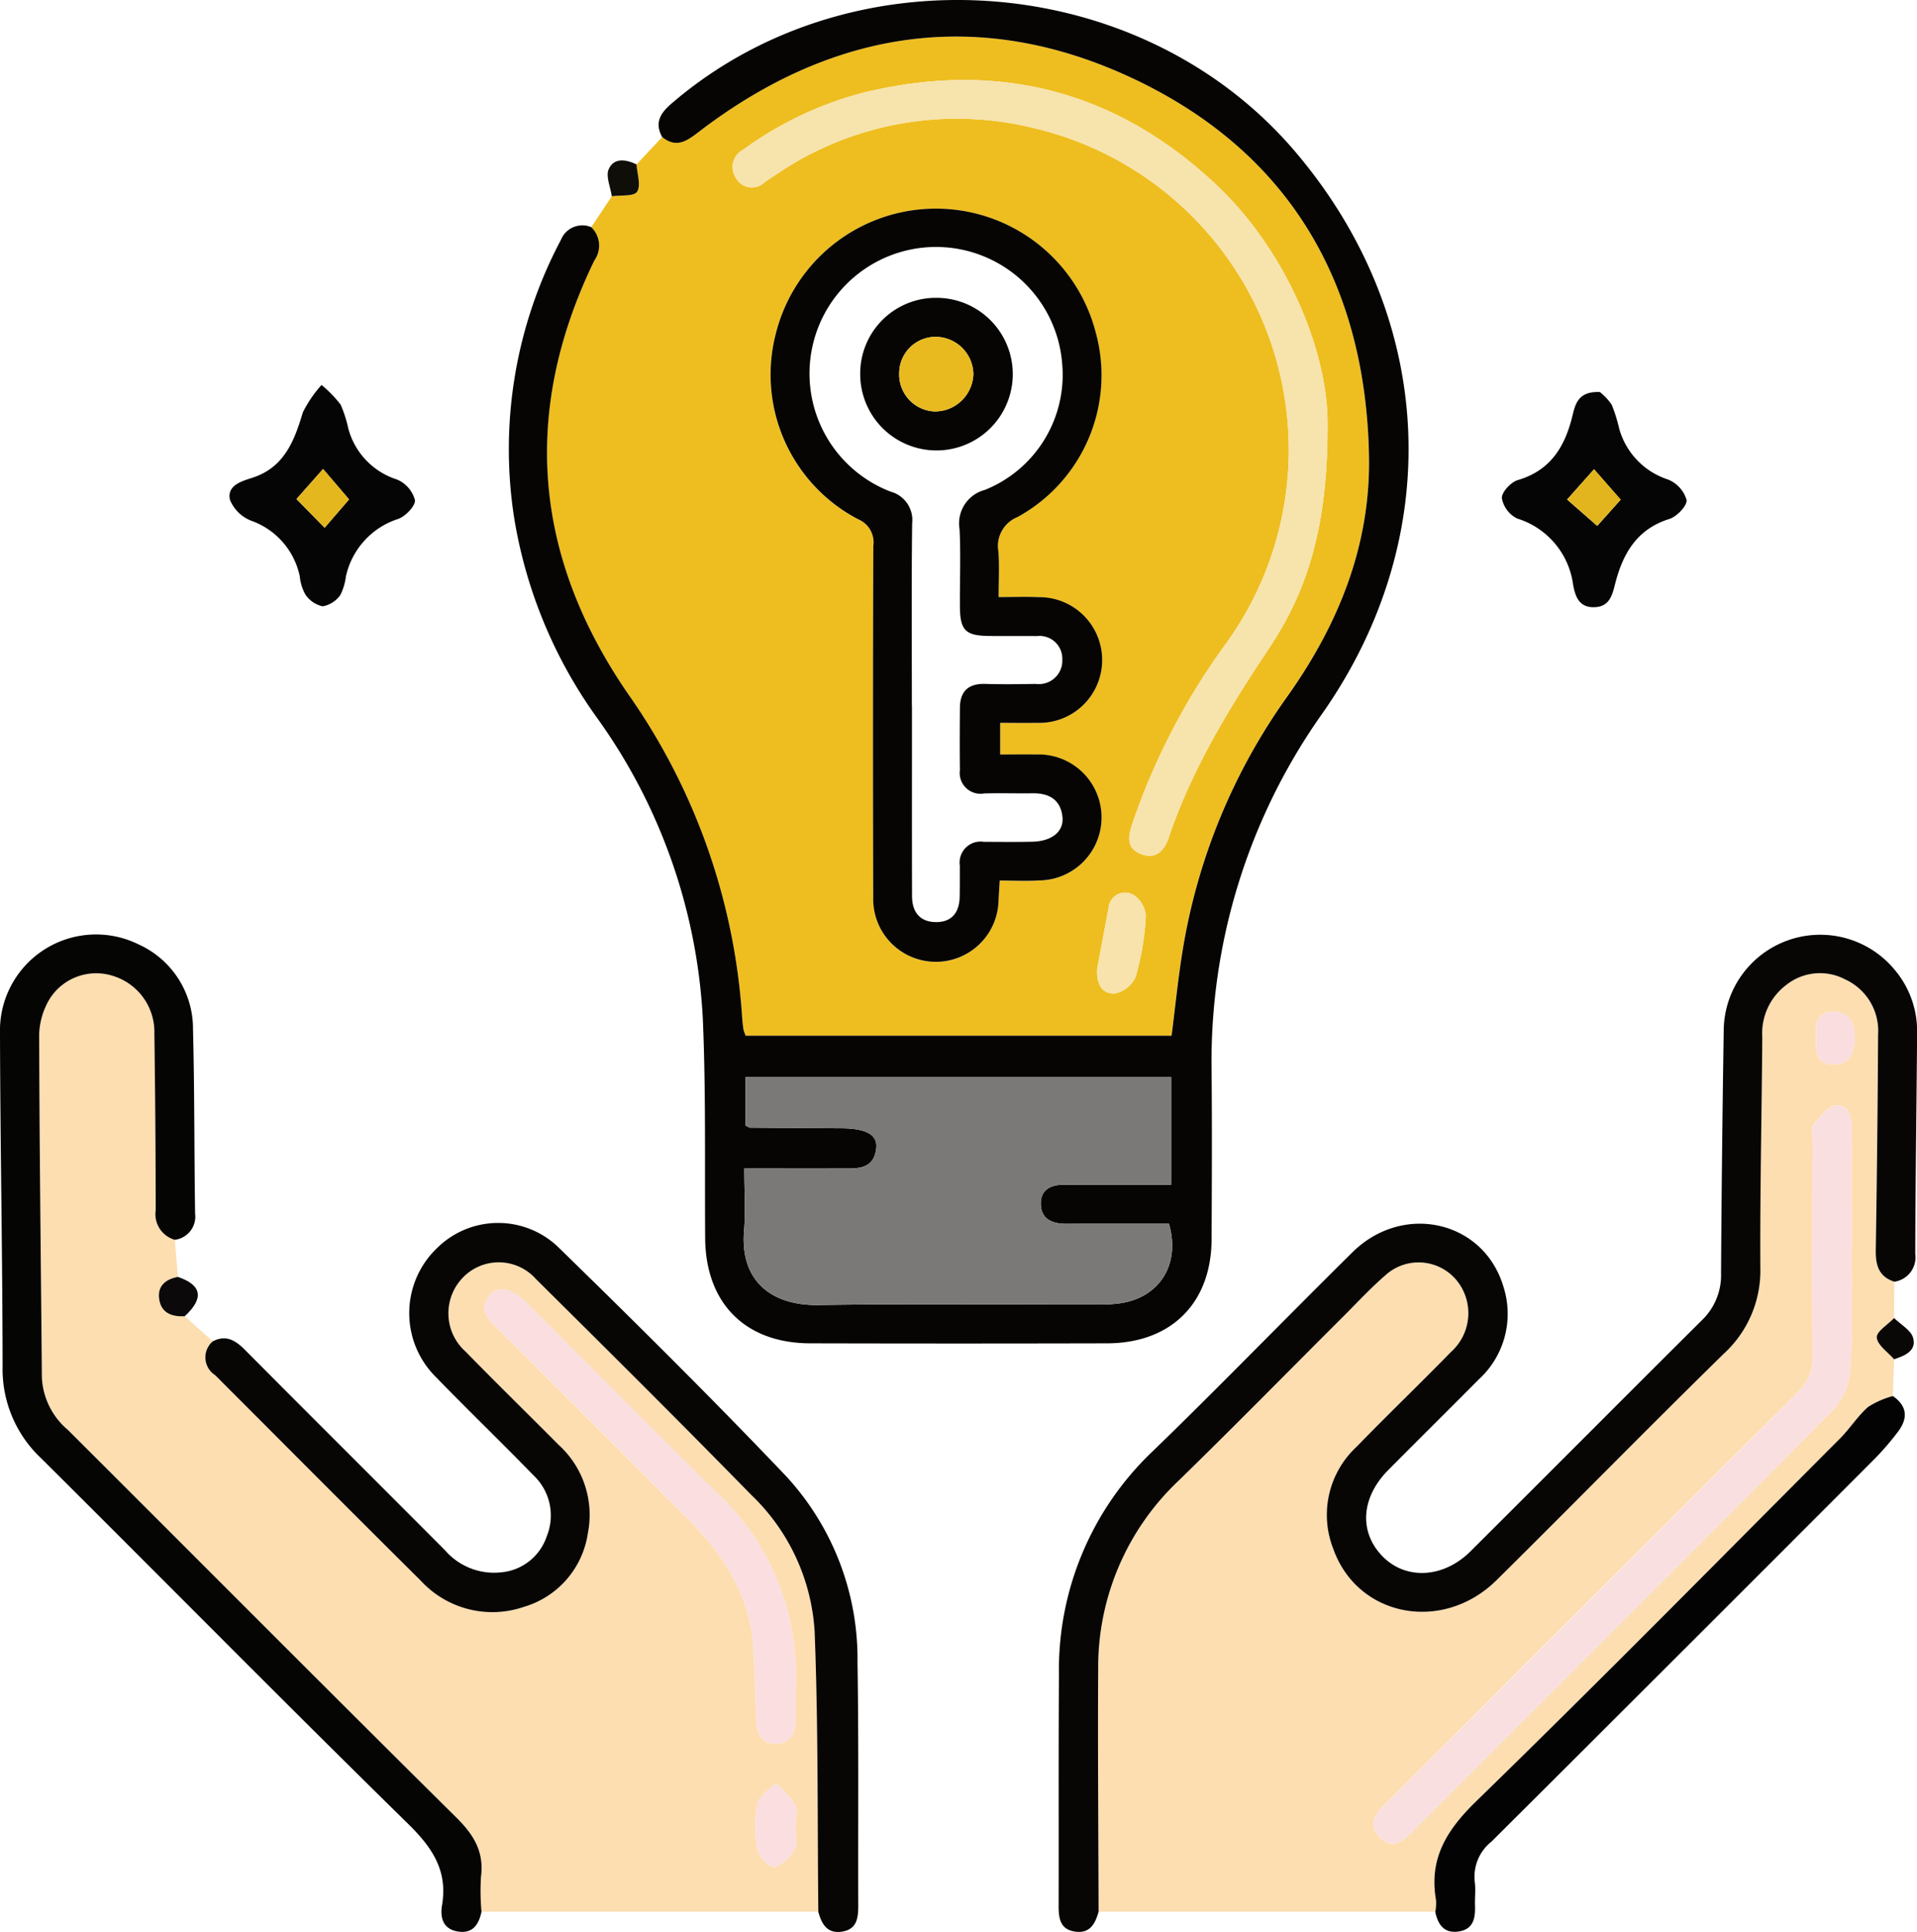 <svg xmlns="http://www.w3.org/2000/svg" width="164.649" height="165.896" viewBox="0 0 164.649 165.896">
  <g id="Grupo_166542" data-name="Grupo 166542" transform="translate(-6.788 -7.187)">
    <g id="Grupo_166543" data-name="Grupo 166543" transform="translate(6.788 7.186)">
      <path id="Trazado_239384" data-name="Trazado 239384" d="M116.114,30.609l1.763-2.655c.757-.109,1.907.032,2.171-.387.348-.553,0-1.543-.047-2.346l2.2-2.348c1.264,1.016,2.182.283,3.22-.509,11.579-8.84,24.254-10.684,37.383-4.442,13.365,6.354,19.831,17.657,20.1,32.355.14,7.62-2.6,14.418-7,20.61a51.727,51.727,0,0,0-8.973,21.636c-.417,2.491-.66,5.01-.983,7.514h-36.58a3.26,3.26,0,0,1-.191-.537c-.056-.384-.1-.772-.121-1.159a54.343,54.343,0,0,0-9.834-27.719c-8.112-11.832-9.118-24.223-2.852-37.151a2.2,2.2,0,0,0-.262-2.861M151.1,62.372c0-1.474.071-2.692-.018-3.9A2.68,2.68,0,0,1,152.72,55.5a13.881,13.881,0,0,0,6.7-15.91,14.176,14.176,0,0,0-27.468.183A14.008,14.008,0,0,0,139.032,55.7a2.142,2.142,0,0,1,1.3,2.3q-.047,15.074-.007,30.148a5.384,5.384,0,1,0,10.765.226c.029-.488.058-.975.1-1.648,1.191,0,2.293.061,3.387-.012a5.411,5.411,0,1,0-.3-10.816c-1.03-.024-2.061,0-3.045,0V73.177c1.129,0,2.126.017,3.123,0a5.4,5.4,0,1,0,.139-10.794c-1.044-.05-2.092-.008-3.4-.008M179.35,47.435c.01-6.11-3.464-14.742-9.575-20.485-8.522-8.008-18.577-10.641-29.962-7.971a30.409,30.409,0,0,0-10.636,4.968,1.682,1.682,0,0,0-.641,2.442,1.565,1.565,0,0,0,2.457.368c.314-.227.643-.436.968-.649a27.494,27.494,0,0,1,22.087-4.026,28.377,28.377,0,0,1,16.4,44.533A57.856,57.856,0,0,0,162.6,81.785c-.378,1.1-.563,2.165.74,2.659,1.239.471,1.974-.249,2.368-1.416,1.992-5.888,5.188-11.124,8.622-16.263,3.375-5.05,5.069-10.681,5.017-19.331M159.567,94.274c-.077,1.162.293,2.181,1.506,2.141a2.489,2.489,0,0,0,1.8-1.45,22.842,22.842,0,0,0,.869-5.19,2.357,2.357,0,0,0-1.1-1.854,1.425,1.425,0,0,0-2.1,1.17c-.333,1.726-.651,3.456-.975,5.184" transform="translate(-65.329 -11.101)" fill="#eebe20"/>
      <path id="Trazado_239385" data-name="Trazado 239385" d="M26.852,224.366l2.408,2.15a1.809,1.809,0,0,0,.173,2.884c.247.223.475.468.711.7,5.654,5.655,11.292,11.327,16.97,16.957a8.348,8.348,0,0,0,8.868,2.261,7.764,7.764,0,0,0,5.495-6.33,8.121,8.121,0,0,0-2.5-7.573c-2.665-2.675-5.37-5.312-8-8.016a4.4,4.4,0,0,1-.195-6.392,4.273,4.273,0,0,1,6.248.17C63.216,227.317,69.4,233.463,75.5,239.7a17.7,17.7,0,0,1,5.45,11.675c.323,8.032.237,16.081.321,24.123l-28.927,0a19.778,19.778,0,0,1-.043-2.992c.28-2.136-.6-3.595-2.1-5.079-11.176-11.059-22.262-22.208-33.392-33.314a6.272,6.272,0,0,1-2.227-4.48c-.083-9.832-.211-19.664-.232-29.5a6.242,6.242,0,0,1,.949-3.1,4.727,4.727,0,0,1,5.424-1.888,5.034,5.034,0,0,1,3.52,4.93q.107,7.582.116,15.165a2.285,2.285,0,0,0,1.637,2.553q.134,1.6.268,3.192c-1.056.194-1.765.77-1.607,1.9.17,1.209,1.091,1.538,2.2,1.48m52.442,31.68A21.25,21.25,0,0,0,72.522,239.5c-5.5-5.408-10.918-10.9-16.375-16.346-1.2-1.2-2.419-1.444-3.132-.566-.978,1.2-.118,2,.7,2.82q8.133,8.109,16.243,16.242c3.067,3.089,5.452,6.562,5.725,11.1.13,2.15.194,4.3.276,6.457.042,1.1.526,1.868,1.672,1.865s1.643-.782,1.66-1.875c.014-.887,0-1.775,0-3.147m-.011,12.123h.008c0-.662.215-1.433-.053-1.959a8.24,8.24,0,0,0-1.649-1.748c-.541.584-1.423,1.1-1.551,1.767a10.916,10.916,0,0,0,.008,3.944c.11.6,1.066,1.571,1.462,1.491a3.073,3.073,0,0,0,1.721-1.541c.277-.513.055-1.294.055-1.956" transform="translate(-10.982 -111.338)" fill="#fddeb1"/>
      <path id="Trazado_239386" data-name="Trazado 239386" d="M247.563,275.471l-28.928,0c-.016-6.942-.078-13.884-.035-20.825a22.02,22.02,0,0,1,6.943-16.215c4.773-4.655,9.445-9.413,14.165-14.123,1.18-1.177,2.315-2.408,3.574-3.495a4.234,4.234,0,0,1,6.3.706,4.466,4.466,0,0,1-.683,5.893c-2.679,2.742-5.444,5.4-8.116,8.149a7.977,7.977,0,0,0-2,8.738c2.075,5.866,9.4,7.288,14.042,2.7,6.518-6.447,12.932-13,19.482-19.413a9.676,9.676,0,0,0,3.166-7.374c-.031-6.611.12-13.222.165-19.832a5.216,5.216,0,0,1,2.08-4.5,4.647,4.647,0,0,1,5.038-.46,4.853,4.853,0,0,1,2.829,4.715q-.065,9.249-.2,18.5c-.021,1.294.236,2.305,1.594,2.741q-.008,1.561-.016,3.122c-.536.561-1.538,1.167-1.49,1.674.063.664.955,1.25,1.49,1.869l-.107,3.156a7.572,7.572,0,0,0-2.115.925c-.906.793-1.567,1.858-2.423,2.716-10.383,10.41-20.7,20.888-31.237,31.14-2.553,2.484-4.088,4.936-3.464,8.507a4.259,4.259,0,0,1-.059.991m35.727-56.892h.022c0-3.5-.027-7,.016-10.5.013-1.056-.4-1.974-1.378-1.84-.709.1-1.374.993-1.911,1.654-.221.273-.062.86-.062,1.3-.008,6.165-.05,12.331.008,18.5a4.064,4.064,0,0,1-1.316,3.2q-17.783,17.688-35.5,35.44c-.833.832-1.39,1.689-.411,2.71s1.861.539,2.706-.306c12.133-12.141,24.3-24.254,36.366-36.457a5.855,5.855,0,0,0,1.394-3.545c.187-3.378.065-6.773.065-10.161m-3.012-18.326c-.036,1.211-.109,2.466,1.5,2.473,1.449.006,1.764-1.124,1.813-2.3s-.475-2.176-1.712-2.242c-1.353-.072-1.757.909-1.606,2.072" transform="translate(-124.284 -111.311)" fill="#fddeb1"/>
      <path id="Trazado_239387" data-name="Trazado 239387" d="M112.023,26.695a2.2,2.2,0,0,1,.262,2.861c-6.266,12.928-5.261,25.319,2.852,37.151a54.343,54.343,0,0,1,9.834,27.718c.024.388.065.776.121,1.16a3.162,3.162,0,0,0,.191.537h36.58c.322-2.5.566-5.023.983-7.514a51.719,51.719,0,0,1,8.973-21.635c4.4-6.192,7.139-12.99,7-20.61-.271-14.7-6.737-26-20.1-32.355-13.128-6.242-25.8-4.4-37.383,4.442-1.037.793-1.956,1.525-3.22.509-.672-1.209-.183-2.033.78-2.863C134.4,2.725,159.276,4.642,172.515,20.248c12,14.149,12.969,32.9,2.354,48.125A51.651,51.651,0,0,0,165.3,99.12c.044,4.831.024,9.664,0,14.495-.025,5.472-3.471,8.909-8.973,8.923q-12.748.032-25.5,0c-5.59-.012-8.984-3.446-9.024-9.044-.045-6.274.07-12.555-.2-18.82a48.55,48.55,0,0,0-9.086-25.845,40.512,40.512,0,0,1-7.121-17.185,38.358,38.358,0,0,1,4.017-23.857,1.985,1.985,0,0,1,2.614-1.093m49.8,82.234V99.683H125.272v4.155c.2.094.3.178.393.179q3.914.035,7.829.055c2.137.01,3.155.553,3,1.753-.237,1.878-1.751,1.692-3.081,1.7-2.7.012-5.4,0-8.249,0,0,1.951.115,3.671-.023,5.37-.343,4.237,2.294,6.416,6.393,6.356,8-.118,16-.032,24-.04a12.674,12.674,0,0,0,1.989-.122c3.368-.539,5.107-3.38,4.114-6.819-2.909,0-5.848-.011-8.786.006-1.2.007-2.187-.368-2.218-1.687-.029-1.224.828-1.68,2.015-1.67,3.04.027,6.079.009,9.176.009" transform="translate(-61.238 -7.186)" fill="#060504"/>
      <path id="Trazado_239388" data-name="Trazado 239388" d="M282.768,217.226c-1.357-.435-1.614-1.447-1.593-2.741q.149-9.249.2-18.5a4.852,4.852,0,0,0-2.829-4.715,4.646,4.646,0,0,0-5.038.46,5.216,5.216,0,0,0-2.08,4.5c-.045,6.611-.2,13.222-.165,19.832a9.676,9.676,0,0,1-3.166,7.374c-6.55,6.414-12.964,12.966-19.482,19.413-4.643,4.592-11.967,3.171-14.042-2.7a7.977,7.977,0,0,1,2-8.738c2.672-2.749,5.437-5.407,8.116-8.149a4.466,4.466,0,0,0,.683-5.893,4.234,4.234,0,0,0-6.3-.706c-1.259,1.087-2.394,2.317-3.574,3.495-4.72,4.709-9.392,9.467-14.165,14.123a22.02,22.02,0,0,0-6.943,16.215c-.043,6.941.019,13.883.035,20.825-.285,1.045-.758,1.912-2.042,1.711-1.3-.2-1.394-1.2-1.391-2.268.017-6.608-.018-13.216.029-19.824a25.861,25.861,0,0,1,8.1-19.2c5.787-5.6,11.383-11.393,17.116-17.047,4.365-4.3,11.295-2.7,12.968,2.991a7.62,7.62,0,0,1-2.128,7.934c-2.583,2.6-5.189,5.178-7.771,7.78-2.337,2.355-2.533,5.3-.518,7.387,1.991,2.065,5.232,1.926,7.573-.4,6.653-6.62,13.268-13.278,19.926-19.893a5.366,5.366,0,0,0,1.6-4.034q.066-10.411.229-20.821a8.292,8.292,0,0,1,14.71-5.16,8.143,8.143,0,0,1,1.9,5.376c-.045,6.33-.143,12.66-.159,18.99a2.112,2.112,0,0,1-1.79,2.386" transform="translate(-120.068 -107.167)" fill="#070605"/>
      <path id="Trazado_239389" data-name="Trazado 239389" d="M99.056,302.18c-.085-8.042,0-16.091-.321-24.123a17.7,17.7,0,0,0-5.45-11.675C87.189,260.149,81,254,74.812,247.866a4.274,4.274,0,0,0-6.249-.17,4.4,4.4,0,0,0,.2,6.392c2.635,2.7,5.34,5.341,8,8.016a8.121,8.121,0,0,1,2.5,7.573,7.765,7.765,0,0,1-5.495,6.33,8.348,8.348,0,0,1-8.868-2.261c-5.679-5.63-11.316-11.3-16.971-16.957-.236-.236-.463-.48-.71-.7a1.809,1.809,0,0,1-.173-2.884c1.153-.592,1.96-.075,2.778.747,5.714,5.749,11.463,11.464,17.181,17.208a5.558,5.558,0,0,0,4.765,1.884,4.544,4.544,0,0,0,3.964-3.108,4.73,4.73,0,0,0-1.133-5.215c-2.747-2.827-5.59-5.56-8.332-8.391a7.726,7.726,0,0,1,.066-11.159,7.459,7.459,0,0,1,10.281-.154c6.637,6.471,13.227,13,19.62,19.709a23.138,23.138,0,0,1,6.185,16.086c.113,6.937.04,13.878.065,20.816,0,1.07-.093,2.062-1.393,2.266-1.284.2-1.759-.663-2.04-1.711" transform="translate(-28.771 -138.024)" fill="#070605"/>
      <path id="Trazado_239390" data-name="Trazado 239390" d="M21.8,213.6a2.286,2.286,0,0,1-1.638-2.553q-.009-7.582-.116-15.165a5.034,5.034,0,0,0-3.52-4.93,4.728,4.728,0,0,0-5.424,1.888,6.241,6.241,0,0,0-.948,3.1c.021,9.832.149,19.664.232,29.5a6.274,6.274,0,0,0,2.227,4.48C23.743,241.02,34.829,252.169,46,263.228c1.5,1.485,2.379,2.943,2.1,5.08a19.835,19.835,0,0,0,.043,2.992c-.23,1.1-.754,1.9-2.021,1.7-1.293-.2-1.546-1.207-1.368-2.26.505-2.988-.849-4.963-2.936-7.009-10.583-10.374-20.989-20.928-31.5-31.372a10.487,10.487,0,0,1-3.307-7.848c-.008-9.546-.2-19.091-.223-28.637a8.252,8.252,0,0,1,11.9-7.64,7.943,7.943,0,0,1,4.677,7.309c.137,5.27.1,10.544.18,15.816A2,2,0,0,1,21.8,213.6" transform="translate(-6.788 -107.139)" fill="#050504"/>
      <path id="Trazado_239391" data-name="Trazado 239391" d="M283.569,320.713a4.257,4.257,0,0,0,.059-.991c-.624-3.571.911-6.023,3.464-8.507,10.537-10.252,20.854-20.73,31.236-31.14.856-.858,1.516-1.924,2.423-2.716a7.574,7.574,0,0,1,2.115-.925c1.286.888,1.294,1.965.4,3.114a23.96,23.96,0,0,1-1.947,2.259q-16.45,16.474-32.942,32.9a3.844,3.844,0,0,0-1.421,3.448c.088.653,0,1.329.019,1.993.038,1.075-.1,2.065-1.4,2.261-1.258.191-1.791-.6-2.014-1.7" transform="translate(-160.29 -156.553)" fill="#040303"/>
      <path id="Trazado_239392" data-name="Trazado 239392" d="M58.962,81.432a10.524,10.524,0,0,1,1.649,1.7,11.153,11.153,0,0,1,.653,2.046,6.3,6.3,0,0,0,4.171,4.371,2.667,2.667,0,0,1,1.55,1.765c.063.491-.827,1.426-1.464,1.63a6.693,6.693,0,0,0-4.467,4.943,4.837,4.837,0,0,1-.471,1.574,2.381,2.381,0,0,1-1.517.98,2.388,2.388,0,0,1-1.486-1.007,3.991,3.991,0,0,1-.485-1.565,6.466,6.466,0,0,0-4.177-4.781,3.242,3.242,0,0,1-1.823-1.8c-.259-1.193.912-1.566,1.9-1.878,2.742-.869,3.629-3.148,4.361-5.618a10.451,10.451,0,0,1,1.609-2.36m.132,7.216L56.811,91.23l2.418,2.464,2.1-2.433-2.234-2.614" transform="translate(-31.347 -48.375)" fill="#060505"/>
      <path id="Trazado_239393" data-name="Trazado 239393" d="M304.915,82.782a4.788,4.788,0,0,1,1.029,1.106,13.381,13.381,0,0,1,.64,2.051,6.4,6.4,0,0,0,4.193,4.362,2.707,2.707,0,0,1,1.592,1.749c.074.476-.833,1.435-1.472,1.634-2.8.871-4,2.975-4.661,5.563-.257,1.006-.49,1.985-1.8,2.016-1.344.032-1.642-.985-1.819-1.977a6.892,6.892,0,0,0-4.793-5.636,2.424,2.424,0,0,1-1.319-1.756c-.026-.508.777-1.372,1.369-1.546,2.819-.827,4.044-2.878,4.689-5.5.251-1.022.484-2.133,2.35-2.061m-.49,6.631-2.315,2.6,2.588,2.264,2.013-2.248-2.286-2.612" transform="translate(-167.511 -49.122)" fill="#050505"/>
      <path id="Trazado_239394" data-name="Trazado 239394" d="M126.489,38.472c.048.8.4,1.793.047,2.346-.264.419-1.415.279-2.171.387-.114-.783-.538-1.7-.269-2.319.441-1.01,1.483-.859,2.394-.414" transform="translate(-71.817 -24.352)" fill="#0f0e09"/>
      <path id="Trazado_239395" data-name="Trazado 239395" d="M39.667,256.834c-1.106.057-2.027-.271-2.2-1.48-.159-1.127.551-1.7,1.607-1.9q3.1,1.055.59,3.378" transform="translate(-23.796 -143.806)" fill="#0b0909"/>
      <path id="Trazado_239396" data-name="Trazado 239396" d="M370.31,264.929c-.535-.619-1.427-1.2-1.49-1.869-.048-.507.955-1.113,1.49-1.674.568.561,1.446,1.036,1.632,1.7.313,1.121-.719,1.537-1.632,1.839" transform="translate(-207.627 -148.205)" fill="#0a0807"/>
      <path id="Trazado_239397" data-name="Trazado 239397" d="M175.041,80.781c1.305,0,2.353-.042,3.4.008a5.4,5.4,0,1,1-.139,10.794c-1,.021-1.995,0-3.124,0V94.3c.985,0,2.016-.02,3.046,0a5.411,5.411,0,1,1,.3,10.816c-1.094.073-2.2.012-3.387.012-.04.673-.069,1.16-.1,1.648a5.384,5.384,0,1,1-10.765-.226q-.044-15.074.007-30.148a2.143,2.143,0,0,0-1.3-2.3A14.008,14.008,0,0,1,155.9,58.187,14.176,14.176,0,0,1,183.369,58a13.88,13.88,0,0,1-6.7,15.91,2.68,2.68,0,0,0-1.642,2.971c.09,1.206.019,2.423.019,3.9M167.6,90.123v1.5c0,4.944-.007,9.888.007,14.831,0,1.379.683,2.254,2.11,2.238,1.354-.015,1.958-.883,1.983-2.182.016-.889.008-1.777.012-2.666a1.8,1.8,0,0,1,2.047-2.047c1.389.008,2.778.023,4.167-.007,1.684-.036,2.735-.867,2.6-2.134-.16-1.479-1.146-2.043-2.564-2.023-1.389.019-2.779-.027-4.167.012a1.782,1.782,0,0,1-2.077-2c-.022-1.777-.014-3.555,0-5.333.008-1.441.724-2.118,2.188-2.072,1.443.045,2.889.024,4.334,0a2.015,2.015,0,0,0,2.274-2.107,1.952,1.952,0,0,0-2.192-2c-1.389-.019-2.778.009-4.167-.012-1.961-.03-2.421-.5-2.436-2.507-.016-2.222.08-4.448-.031-6.664a2.972,2.972,0,0,1,2.186-3.373A10.651,10.651,0,0,0,180.5,60.717a10.867,10.867,0,1,0-14.731,11.013,2.523,2.523,0,0,1,1.848,2.729c-.065,5.22-.026,10.442-.026,15.664" transform="translate(-89.273 -29.511)" fill="#060503"/>
      <path id="Trazado_239398" data-name="Trazado 239398" d="M199.192,52.083c.051,8.65-1.643,14.281-5.018,19.33-3.434,5.139-6.631,10.375-8.622,16.263-.394,1.167-1.129,1.886-2.368,1.416-1.3-.495-1.118-1.559-.74-2.659a57.854,57.854,0,0,1,7.843-15.169,28.376,28.376,0,0,0-16.4-44.533A27.49,27.49,0,0,0,151.8,30.757c-.325.213-.653.421-.968.649a1.565,1.565,0,0,1-2.457-.368,1.682,1.682,0,0,1,.642-2.442,30.4,30.4,0,0,1,10.636-4.969c11.385-2.669,21.44-.036,29.961,7.972,6.112,5.743,9.586,14.374,9.576,20.485" transform="translate(-85.17 -15.748)" fill="#f7e3ac"/>
      <path id="Trazado_239399" data-name="Trazado 239399" d="M218.431,185.871c.324-1.728.642-3.458.975-5.184a1.425,1.425,0,0,1,2.1-1.17,2.357,2.357,0,0,1,1.1,1.854,22.843,22.843,0,0,1-.869,5.19,2.489,2.489,0,0,1-1.8,1.45c-1.213.041-1.583-.979-1.506-2.141" transform="translate(-124.193 -102.698)" fill="#f7e3ab"/>
      <path id="Trazado_239400" data-name="Trazado 239400" d="M126.93,289.852c0,1.372.011,2.26,0,3.147-.017,1.094-.515,1.871-1.661,1.875s-1.63-.768-1.671-1.865c-.082-2.153-.147-4.307-.276-6.457-.273-4.534-2.658-8.007-5.725-11.1q-8.093-8.149-16.244-16.242c-.817-.815-1.677-1.616-.7-2.82.714-.878,1.927-.637,3.132.566,5.457,5.45,10.876,10.938,16.375,16.345a21.255,21.255,0,0,1,6.772,16.546" transform="translate(-58.617 -145.144)" fill="#fadee0"/>
      <path id="Trazado_239401" data-name="Trazado 239401" d="M155.928,354.8c0,.662.222,1.443-.055,1.956a3.073,3.073,0,0,1-1.721,1.541c-.4.08-1.353-.887-1.462-1.491a10.916,10.916,0,0,1-.008-3.944c.128-.664,1.009-1.183,1.551-1.767a8.239,8.239,0,0,1,1.649,1.748c.268.525.053,1.3.053,1.959h-.008" transform="translate(-87.626 -197.974)" fill="#fadee0"/>
      <path id="Trazado_239402" data-name="Trazado 239402" d="M312.762,232.717c0,3.388.122,6.783-.065,10.161a5.853,5.853,0,0,1-1.394,3.545c-12.07,12.2-24.233,24.316-36.366,36.458-.845.845-1.729,1.324-2.706.306s-.422-1.878.411-2.71q17.749-17.721,35.5-35.44a4.065,4.065,0,0,0,1.316-3.2c-.057-6.164-.016-12.33-.008-18.5,0-.444-.159-1.032.062-1.3.536-.66,1.2-1.557,1.911-1.654.983-.134,1.392.785,1.378,1.841-.043,3.5-.016,7-.016,10.5Z" transform="translate(-153.756 -125.449)" fill="#fadfe0"/>
      <path id="Trazado_239403" data-name="Trazado 239403" d="M357.107,204.361c-.152-1.163.253-2.144,1.606-2.072,1.237.066,1.762,1.049,1.712,2.242s-.365,2.309-1.813,2.3c-1.613-.007-1.54-1.262-1.5-2.473" transform="translate(-201.113 -115.419)" fill="#faddde"/>
      <path id="Trazado_239404" data-name="Trazado 239404" d="M186.962,224.176c-3.1,0-6.136.018-9.176-.009-1.187-.011-2.044.445-2.015,1.67.031,1.32,1.019,1.694,2.218,1.687,2.939-.017,5.877-.006,8.786-.006.993,3.439-.746,6.28-4.114,6.819a12.677,12.677,0,0,1-1.989.122c-8,.008-16-.078-24,.04-4.1.061-6.736-2.119-6.393-6.356.138-1.7.023-3.419.023-5.37,2.85,0,5.549.008,8.249,0,1.33-.006,2.844.179,3.081-1.7.152-1.2-.866-1.743-3-1.753q-3.914-.019-7.829-.055c-.1,0-.193-.085-.393-.179v-4.155h36.552Z" transform="translate(-86.376 -122.434)" fill="#7b7977"/>
      <path id="Trazado_239405" data-name="Trazado 239405" d="M66.263,97.638l2.234,2.614-2.1,2.433-2.418-2.464,2.282-2.583" transform="translate(-38.516 -57.365)" fill="#e5b71e"/>
      <path id="Trazado_239406" data-name="Trazado 239406" d="M311.407,97.678l2.286,2.612-2.013,2.248-2.588-2.264,2.315-2.6" transform="translate(-174.493 -57.387)" fill="#e2b51e"/>
      <path id="Trazado_239408" data-name="Trazado 239408" d="M172.725,71.135a6.5,6.5,0,0,1,6.586-6.506,6.552,6.552,0,1,1-6.586,6.506m6.548-3.156a3.133,3.133,0,0,0-3.2,3.114,3.179,3.179,0,0,0,3.035,3.294,3.31,3.31,0,0,0,3.334-3.216,3.256,3.256,0,0,0-3.174-3.191" transform="translate(-98.843 -39.053)" fill="#060504"/>
      <path id="Trazado_239409" data-name="Trazado 239409" d="M183.448,72.152a3.256,3.256,0,0,1,3.174,3.191,3.31,3.31,0,0,1-3.334,3.216,3.179,3.179,0,0,1-3.035-3.294,3.133,3.133,0,0,1,3.2-3.114" transform="translate(-103.018 -43.226)" fill="#e8ba1f"/>
    </g>
  </g>
</svg>
